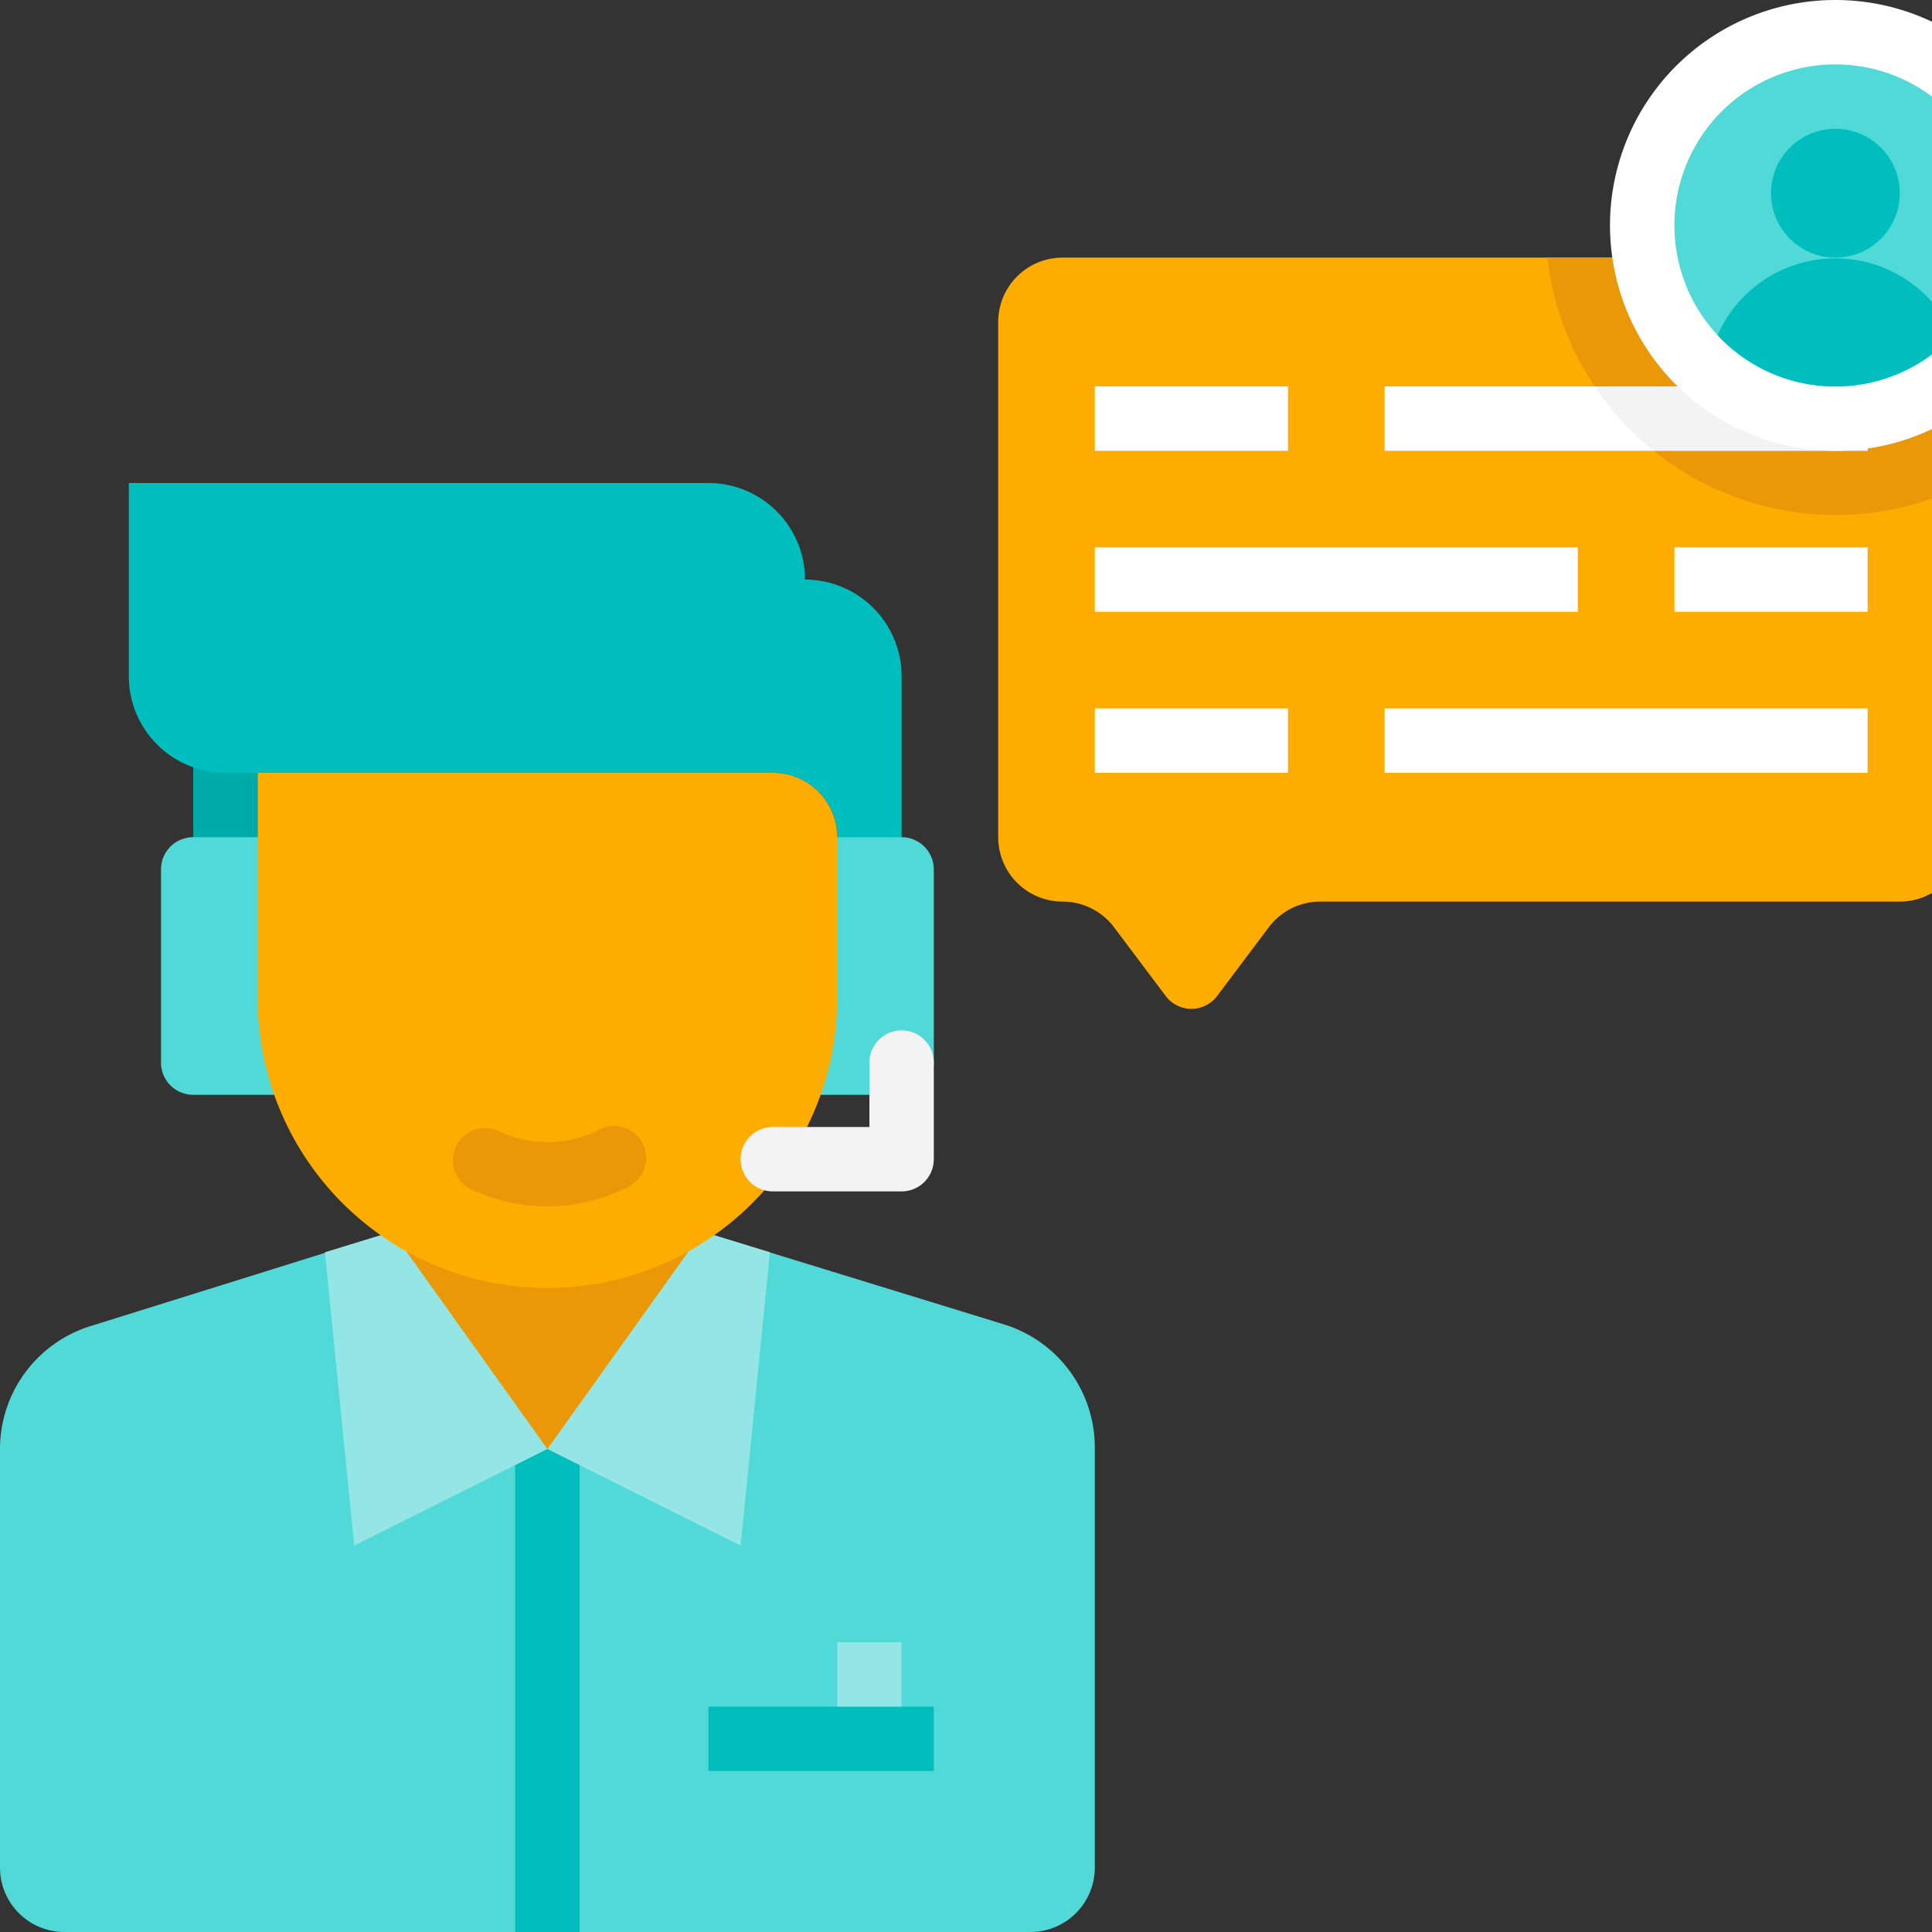    <svg
          width="60"
          height="60"
          fill="none"
          xmlns="http://www.w3.org/2000/svg"
        >
          <rect width="100%" height="100%" fill="#333333" stroke="none"/>
          <path
            d="M34 45v13a2 2 0 0 1-2 2H2a2 2 0 0 1-2-2V45a4 4 0 0 1 2.82-3.82L13 38h8l10.18 3.13A4 4 0 0 1 34 45Z"
            fill="#50D9D7"
          />
          <path d="M18 45h-2v15h2V45Z" fill="#00BEBD" />
          <path
            d="M17 45a5 5 0 0 1-5-5v-3h10v3a5 5 0 0 1-5 5Z"
            fill="#EA9807"
          />
          <path
            d="m17 45-6 3-.91-9.11 2.09-.64L17 45ZM23.91 38.89 23 48l-6-3 4.82-6.75 2.09.64Z"
            fill="#93E6E5"
          />
          <path d="M8 22H6v6h2v-6Z" fill="#00AAA8" />
          <path
            d="M6 26h3v8H6a1 1 0 0 1-1-1v-6a1 1 0 0 1 1-1Z"
            fill="#50D9D7"
          />
          <path
            d="M24 24H7a3 3 0 0 1-3-3v-6h18a3 3 0 0 1 3 3 3 3 0 0 1 3 3v7h-2v-2a2 2 0 0 0-2-2Z"
            fill="#00BEBD"
          />
          <path
            d="M28 34h-3v-8h3a1 1 0 0 1 1 1v6a1 1 0 0 1-1 1Z"
            fill="#50D9D7"
          />
          <path
            d="M17 40a9 9 0 0 1-9-9v-7h16a2 2 0 0 1 2 2v5a9 9 0 0 1-9 9Z"
            fill="#FFAC00"
          />
          <path
            d="M14.55 36.89a1 1 0 0 1 .9-1.78 3.52 3.52 0 0 0 3.1 0 1 1 0 1 1 .9 1.78 5.491 5.491 0 0 1-4.9 0Z"
            fill="#EA9807"
          />
          <path
            d="M28 37h-4a1 1 0 0 1 0-2h3v-2a1 1 0 0 1 2 0v3a1 1 0 0 1-1 1Z"
            fill="#F3F3F3"
          />
          <path
            d="M61 10v16a2 2 0 0 1-2 2H41a2 2 0 0 0-1.6.8l-1.6 2.13a.999.999 0 0 1-1.6 0l-1.6-2.13A2 2 0 0 0 33 28a2 2 0 0 1-2-2V10a2 2 0 0 1 2-2h26a2 2 0 0 1 2 2Z"
            fill="#FFAC00"
          />
          <path
            d="M40 12h-6v2h6v-2ZM58 12H43v2h15v-2ZM52 19h6v-2h-6v2ZM34 19h15v-2H34v2ZM40 22h-6v2h6v-2ZM58 22H43v2h15v-2Z"
            fill="#fff"
          />
          <path d="M29 53h-7v2h7v-2Z" fill="#00BEBD" />
          <path d="M28 51h-2v2h2v-2Z" fill="#93E6E5" />
          <path
            d="M61 10v5.06A9 9 0 0 1 51.36 14H58v-2h-8.47a8.84 8.84 0 0 1-1.47-4H59a2 2 0 0 1 2 2Z"
            fill="#EA9807"
          />
          <path
            d="M58 12v2h-6.64a8.502 8.502 0 0 1-1.83-2H58Z"
            fill="#F3F3F3"
          />
          <path d="M57 14a7 7 0 1 0 0-14 7 7 0 0 0 0 14Z" fill="#fff" />
          <path d="M57 12a5 5 0 1 0 0-10 5 5 0 0 0 0 10Z" fill="#50D9D7" />
          <path
            d="M60.66 10.41a5 5 0 0 1-7.32 0 4 4 0 0 1 7.32 0Z"
            fill="#00BEBD"
          />
          <path d="M57 8a2 2 0 1 0 0-4 2 2 0 0 0 0 4Z" fill="#00BEBD" />
        </svg>